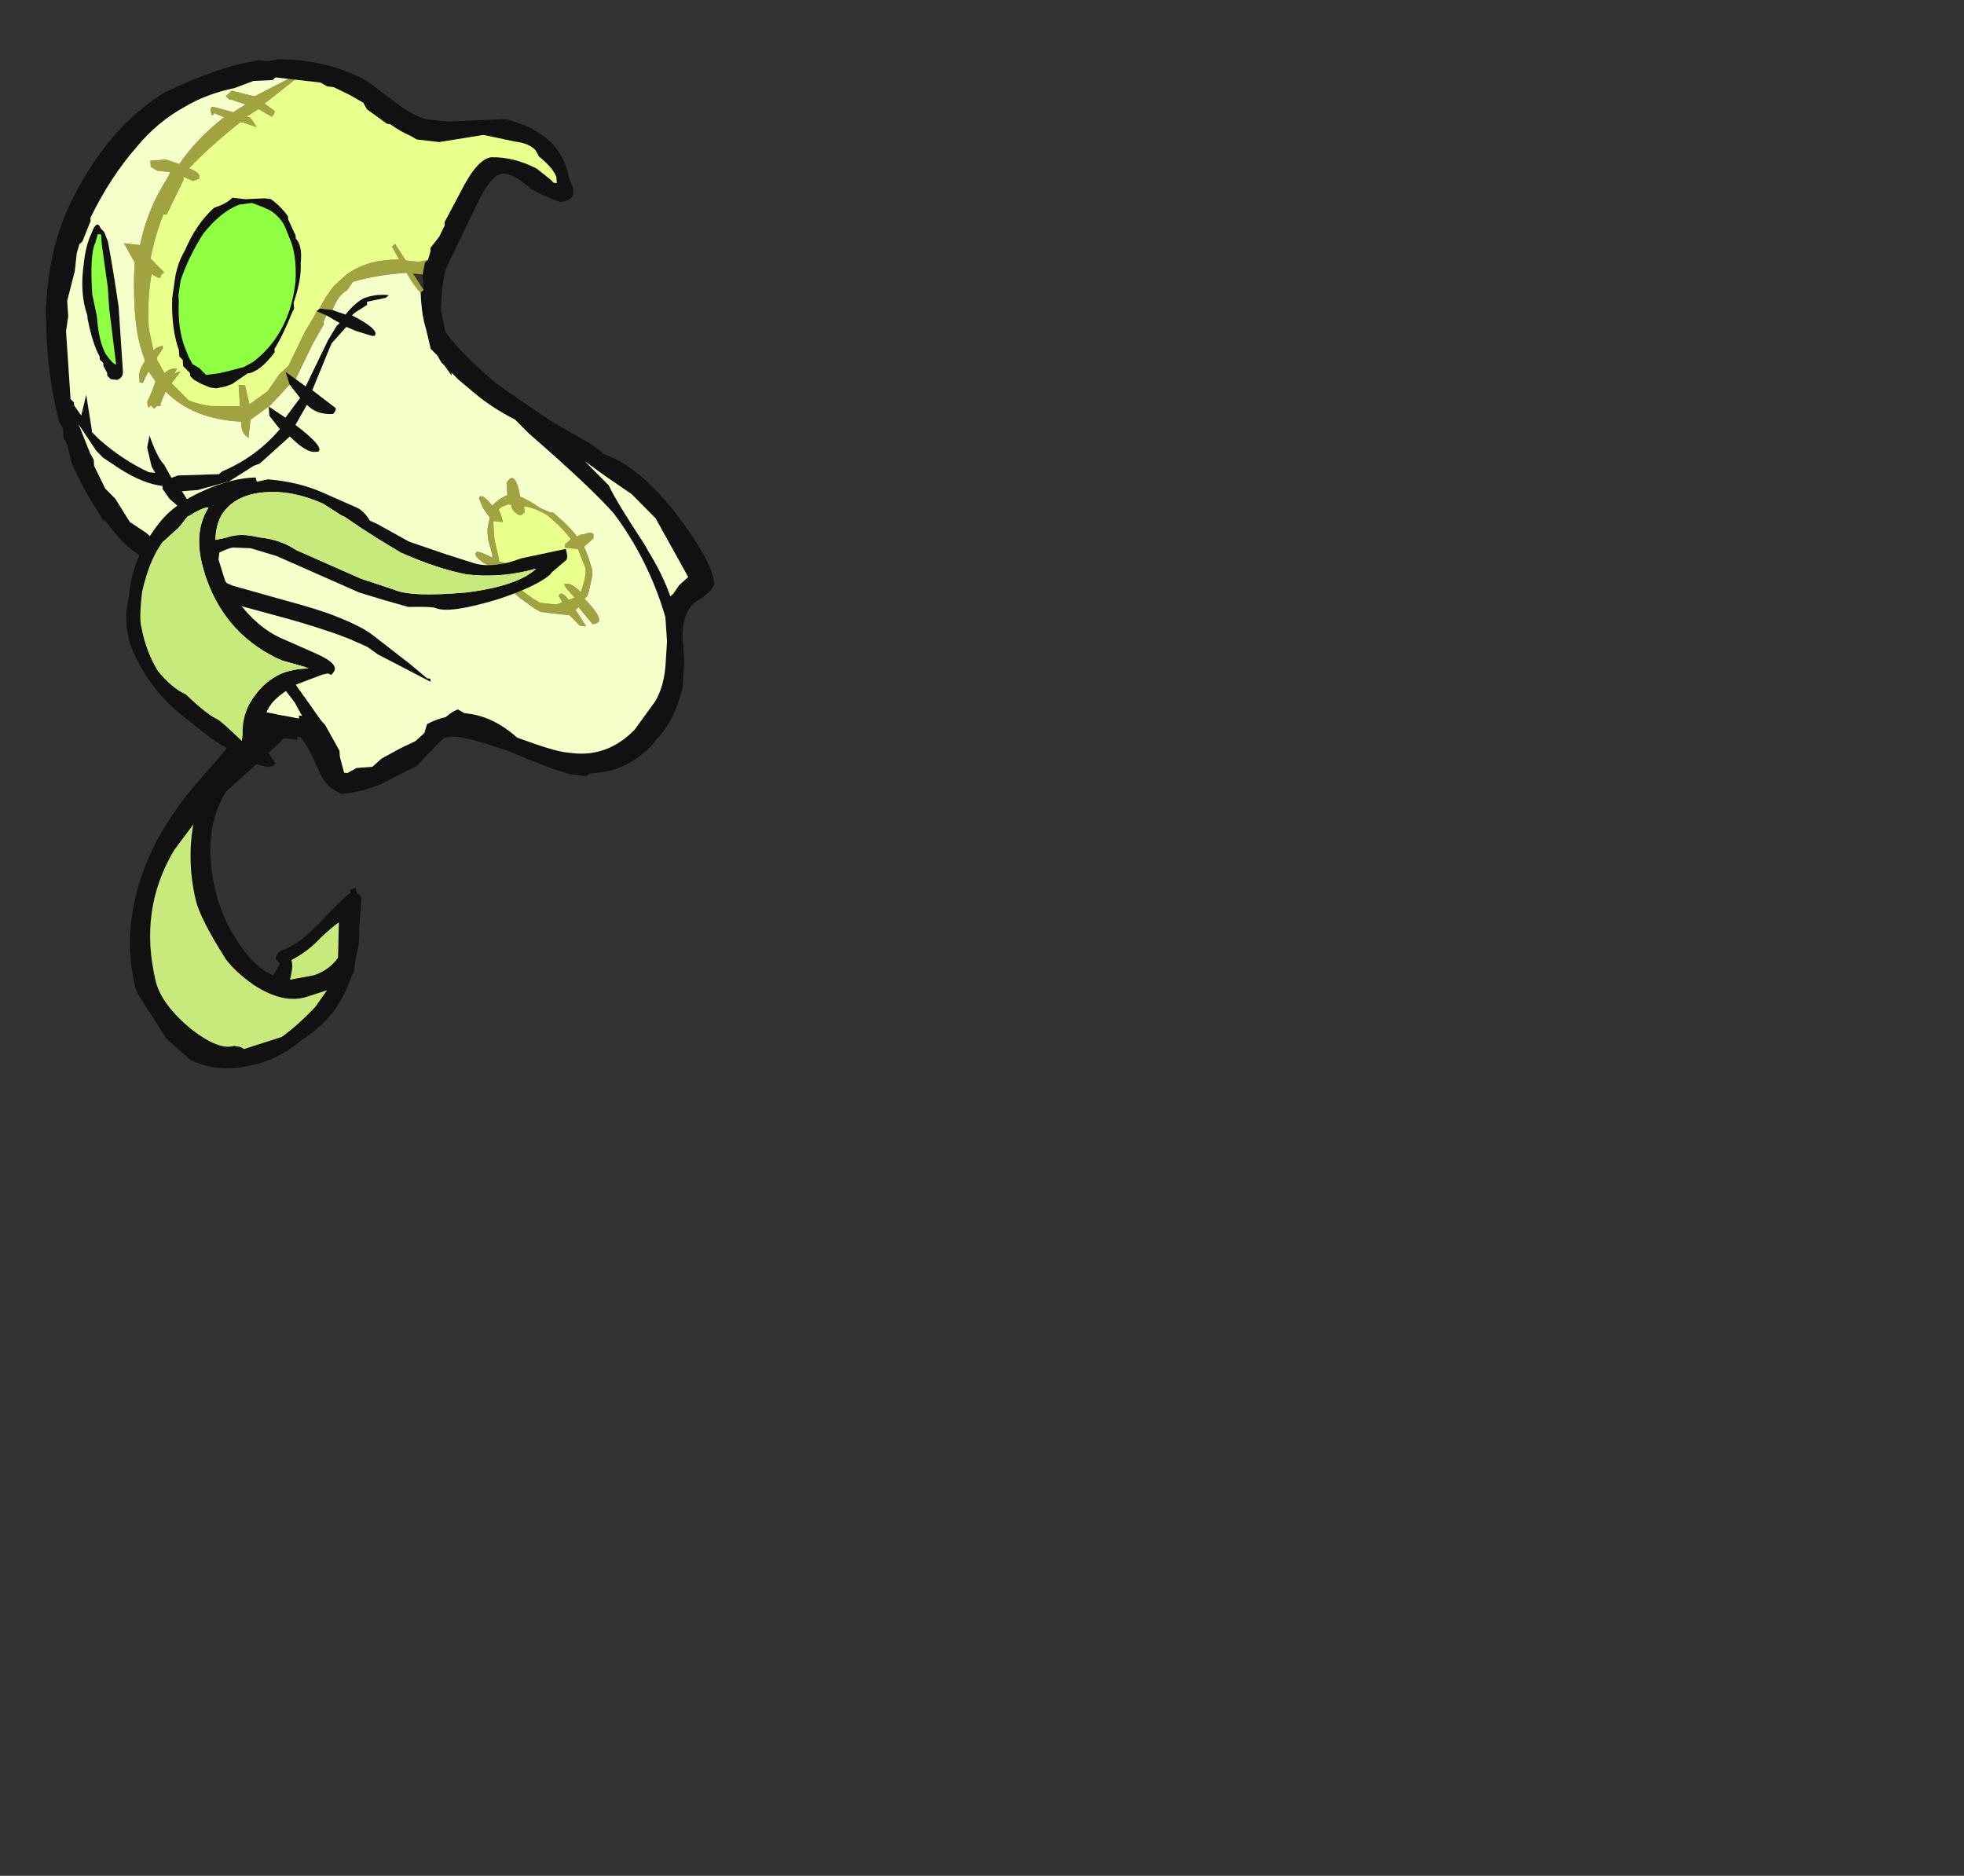 <?xml version="1.0" encoding="UTF-8" standalone="no"?>
<svg xmlns:ffdec="https://www.free-decompiler.com/flash" xmlns:xlink="http://www.w3.org/1999/xlink" ffdec:objectType="frame" height="214.75px" width="224.85px" xmlns="http://www.w3.org/2000/svg">
  <rect width="100%" height="100%" fill="#333333" stroke="none"/>
  <g transform="matrix(1.0, 0.0, 0.0, 1.0, 107.85, 79.0)">
    <use ffdec:characterId="543" ffdec:characterName="a_GhostArm18" height="58.1" transform="matrix(-0.951, 0.305, 0.234, 0.975, -65.722, -22.256)" width="39.2" xlink:href="#sprite0"/>
    <use ffdec:characterId="545" ffdec:characterName="a_GhostBody9" height="83.65" transform="matrix(1.051, 0.121, 0.067, 1.007, -104.793, -75.867)" width="71.4" xlink:href="#sprite1"/>
    <use ffdec:characterId="539" ffdec:characterName="a_GhostArm17" height="33.95" transform="matrix(-1.125, -0.497, -0.699, 0.883, -42.293, -15.807)" width="32.9" xlink:href="#sprite2"/>
  </g>
  <defs>
    <g id="sprite0" transform="matrix(1.0, 0.0, 0.0, 1.0, 1.75, 3.15)">
      <use ffdec:characterId="542" height="8.3" transform="matrix(7.0, 0.0, 0.0, 7.0, -1.75, -3.15)" width="5.6" xlink:href="#shape0"/>
    </g>
    <g id="shape0" transform="matrix(1.0, 0.0, 0.0, 1.0, 0.25, 0.45)">
      <path d="M0.15 -0.25 L0.2 -0.15 Q0.2 0.0 0.25 0.05 0.45 0.4 0.45 0.45 0.45 0.6 1.0 1.25 L1.55 1.85 2.3 2.3 3.0 2.8 3.55 3.15 Q4.5 3.75 4.95 4.55 5.35 5.25 5.35 6.05 5.35 6.15 5.2 6.55 L5.05 7.0 4.75 7.45 Q4.3 7.85 3.6 7.85 3.25 7.85 2.9 7.7 2.35 7.55 2.05 7.2 L2.0 7.15 1.85 6.95 1.8 6.9 1.7 6.65 Q1.6 6.5 1.55 6.25 L1.4 5.8 Q1.4 5.7 1.45 5.7 L1.45 5.6 1.55 5.6 1.55 5.65 Q1.7 5.7 2.05 5.9 2.55 6.2 2.85 6.2 2.95 6.2 3.0 6.3 L2.95 6.4 Q3.0 6.45 3.05 6.5 L3.1 6.55 Q3.35 6.35 3.5 5.95 3.7 5.45 3.7 4.95 3.7 3.95 3.15 3.45 L2.4 3.1 Q1.8 2.8 1.4 2.6 0.7 2.3 0.35 2.0 -0.25 1.45 -0.25 0.3 L-0.2 -0.05 Q-0.15 -0.25 -0.05 -0.45 0.1 -0.4 0.15 -0.25 M2.45 6.75 L2.85 6.7 2.8 6.6 Q2.75 6.5 2.75 6.4 2.45 6.35 2.2 6.2 2.0 6.1 1.85 6.05 L2.0 6.6 Q2.2 6.75 2.45 6.75 M2.65 7.05 L2.3 7.05 2.55 7.25 Q2.9 7.45 3.2 7.55 L3.85 7.55 3.9 7.5 4.0 7.45 Q4.25 7.45 4.6 7.0 5.0 6.45 5.0 6.05 5.0 4.85 4.2 4.1 L3.8 3.8 Q4.05 4.35 4.05 5.0 4.05 5.3 3.8 6.05 3.7 6.3 3.45 6.6 3.05 7.05 2.65 7.05 M2.3 2.75 L2.7 2.9 Q2.4 2.65 2.0 2.45 1.5 2.15 0.7 1.25 0.2 0.65 0.0 0.25 0.0 0.9 0.3 1.4 0.5 1.8 1.15 2.2 L2.3 2.7 2.3 2.75" fill="#111111" fill-rule="evenodd" stroke="none"/>
      <path d="M2.3 2.75 L2.3 2.7 1.15 2.2 Q0.5 1.8 0.3 1.4 0.0 0.9 0.0 0.25 0.2 0.65 0.7 1.25 1.5 2.15 2.0 2.45 2.4 2.65 2.7 2.9 L2.3 2.75 M2.65 7.05 Q3.05 7.05 3.45 6.6 3.7 6.3 3.8 6.05 4.05 5.3 4.05 5.0 4.05 4.35 3.8 3.8 L4.2 4.1 Q5.0 4.85 5.0 6.05 5.0 6.45 4.6 7.0 4.25 7.45 4.0 7.45 L3.9 7.5 3.85 7.55 3.2 7.55 Q2.9 7.45 2.55 7.25 L2.3 7.05 2.65 7.05 M2.45 6.75 Q2.2 6.75 2.0 6.6 L1.85 6.05 Q2.0 6.1 2.2 6.2 2.45 6.35 2.75 6.4 2.75 6.5 2.8 6.6 L2.85 6.7 2.45 6.75" fill="#c8e97c" fill-rule="evenodd" stroke="none"/>
    </g>
    <g id="sprite1" transform="matrix(1.0, 0.0, 0.0, 1.0, 7.7, 5.25)">
      <use ffdec:characterId="544" height="11.95" transform="matrix(7.0, 0.0, 0.0, 7.0, -7.7, -5.25)" width="10.2" xlink:href="#shape1"/>
    </g>
    <g id="shape1" transform="matrix(1.0, 0.0, 0.0, 1.0, 1.1, 0.75)">
      <path d="M2.95 -0.4 L2.75 -0.4 2.7 -0.35 2.4 -0.3 2.1 -0.15 Q1.65 0.0 1.3 0.25 0.85 0.55 0.5 1.0 0.05 1.55 -0.3 2.25 L-0.3 2.3 -0.45 2.65 -0.5 2.7 -0.55 2.85 -0.6 3.15 -0.75 3.65 -0.75 3.9 -0.8 4.15 -0.8 5.25 -0.75 5.3 -0.75 5.35 -0.65 5.5 -0.55 5.15 -0.5 5.7 -0.5 5.75 -0.4 5.85 Q-0.05 6.15 0.35 6.3 L0.45 6.3 0.4 6.2 0.35 5.9 0.4 5.7 Q0.5 6.05 0.6 6.15 L0.7 6.35 0.8 6.3 1.45 6.2 1.5 6.15 Q2.05 5.85 2.45 5.35 L2.3 5.15 2.3 5.0 2.55 5.15 2.8 4.8 2.65 4.6 2.6 4.4 2.75 4.5 2.9 4.6 3.3 3.8 3.45 3.55 3.5 3.5 3.3 3.4 3.15 3.35 3.2 3.3 3.4 3.3 3.6 3.35 Q3.75 3.15 3.9 3.05 4.1 2.95 4.3 2.95 L4.25 3.0 3.95 3.1 3.95 3.15 3.75 3.3 3.7 3.35 Q4.05 3.5 4.05 3.6 4.05 3.65 4.0 3.65 L3.75 3.6 3.6 3.55 3.35 3.85 3.0 4.65 3.35 4.9 Q3.35 4.95 3.3 5.0 3.05 5.05 2.9 4.9 L2.7 5.25 Q3.05 5.5 3.05 5.6 3.05 5.65 3.0 5.65 2.85 5.7 2.6 5.45 L2.1 5.95 2.0 6.0 1.6 6.3 1.1 6.5 0.85 6.55 1.0 6.8 1.0 6.9 0.95 6.95 0.65 6.7 0.55 6.55 0.55 6.5 Q0.25 6.5 -0.1 6.3 L-0.35 6.15 -0.45 6.05 -0.7 5.65 -0.55 6.1 -0.5 6.2 -0.5 6.3 -0.35 6.65 -0.2 6.8 0.0 7.15 0.25 7.3 0.65 7.65 0.7 7.65 0.95 7.8 1.55 8.0 2.4 8.15 Q3.35 8.3 3.7 8.55 L4.25 8.95 4.5 9.15 4.55 9.15 4.55 9.2 3.75 8.85 3.6 8.75 Q3.1 8.55 2.15 8.4 L1.55 8.3 1.7 8.4 1.85 8.6 Q2.05 8.85 2.2 9.1 L2.35 9.35 2.4 9.45 2.8 10.05 2.85 10.1 3.05 10.5 3.05 10.6 3.1 10.85 3.15 10.85 3.3 10.75 3.55 10.7 3.7 10.55 4.0 10.35 4.25 10.2 4.4 10.05 4.45 9.9 Q4.6 9.8 4.75 9.75 4.85 9.65 4.95 9.6 L5.05 9.65 5.1 9.65 Q5.5 9.65 5.85 9.95 6.4 10.1 6.6 10.1 L6.7 10.1 Q7.25 10.1 7.7 9.6 L8.05 9.1 Q8.2 8.85 8.25 8.5 L8.3 8.1 8.3 7.7 Q8.1 6.8 7.6 6.1 7.25 5.7 6.35 4.95 L6.15 4.75 Q5.8 4.6 5.55 4.4 L5.3 4.2 5.2 4.1 5.2 4.15 5.1 4.0 5.05 3.95 5.0 3.85 4.9 3.75 4.85 3.45 Q4.8 3.25 4.8 3.0 L4.8 2.85 4.85 2.8 4.85 2.55 4.9 2.35 4.95 2.3 5.0 2.15 5.0 2.1 5.15 1.9 5.25 1.7 5.25 1.65 5.6 1.0 Q5.85 0.55 6.05 0.5 6.4 0.45 6.75 0.6 L6.95 0.75 7.0 0.8 7.05 0.8 7.05 0.7 Q7.0 0.55 6.8 0.4 L6.75 0.3 Q6.65 0.2 6.45 0.2 L5.95 0.15 5.25 0.35 4.9 0.35 4.8 0.3 Q4.65 0.25 4.5 0.15 L4.45 0.15 4.15 -0.05 4.1 -0.15 3.9 -0.25 3.65 -0.35 3.55 -0.35 3.45 -0.4 3.1 -0.4 2.95 -0.4 M2.55 -0.65 L2.65 -0.65 2.8 -0.7 Q3.6 -0.8 4.2 -0.5 L4.7 -0.15 Q4.95 0.0 5.1 0.0 L5.4 0.0 6.3 -0.15 Q6.7 -0.1 6.95 0.1 7.2 0.3 7.25 0.7 L7.3 0.85 7.3 0.9 Q7.3 1.05 7.1 1.1 7.0 1.1 6.65 0.95 6.35 0.7 6.2 0.75 6.0 0.8 5.7 1.45 L5.25 2.35 Q5.15 2.55 5.1 3.1 L5.15 3.45 Q5.4 3.8 5.9 4.2 L6.7 4.7 7.3 5.0 7.45 5.1 7.5 5.15 Q8.0 5.25 8.55 5.95 9.1 6.7 9.1 7.05 9.1 7.15 8.85 7.35 8.6 7.5 8.55 7.95 L8.55 8.4 8.5 8.8 Q8.35 9.35 8.05 9.7 7.6 10.3 6.95 10.4 L6.9 10.45 6.65 10.45 6.4 10.4 6.05 10.3 5.75 10.2 Q5.15 10.05 4.9 10.05 4.8 10.05 4.7 10.1 L4.6 10.2 4.25 10.6 3.85 10.85 Q3.5 11.1 3.05 11.2 2.8 11.15 2.7 10.85 2.55 10.45 2.45 10.35 L2.4 10.35 2.4 10.4 2.0 10.4 1.55 10.35 1.45 10.3 Q1.45 10.25 1.45 10.2 L1.45 10.05 1.4 9.8 1.4 9.65 1.35 9.5 1.3 9.3 1.3 9.2 1.15 8.85 Q0.8 8.2 0.3 7.8 L0.0 7.6 Q-0.2 7.45 -0.4 7.15 L-0.4 7.2 -0.6 6.85 -0.7 6.65 -0.85 6.3 -0.9 6.0 -0.95 5.9 -0.95 5.75 -1.0 5.65 Q-1.15 4.9 -1.1 4.0 L-1.1 3.9 Q-1.0 2.85 -0.6 2.05 0.05 0.75 1.0 0.05 1.85 -0.45 2.35 -0.6 L2.5 -0.65 2.55 -0.65 M8.1 6.65 Q8.3 7.0 8.4 7.35 L8.45 7.3 8.55 7.15 8.7 7.0 8.25 6.1 7.9 5.75 7.5 5.5 7.2 5.3 7.55 5.65 Q7.65 5.9 8.05 6.55 L8.1 6.65 M2.9 2.15 L2.9 2.2 Q3.0 2.3 2.95 2.6 2.95 2.85 2.8 3.25 L2.8 3.35 2.75 3.45 Q2.6 3.8 2.45 4.05 L2.45 4.1 Q2.2 4.45 2.0 4.5 L1.75 4.7 1.65 4.75 1.5 4.8 1.4 4.8 1.25 4.75 1.15 4.7 1.1 4.65 1.1 4.6 1.0 4.5 1.0 4.4 0.95 4.35 0.95 4.25 Q0.85 3.9 0.9 3.4 L0.95 3.15 Q1.0 2.85 1.15 2.6 1.35 2.15 1.65 1.85 L1.75 1.8 Q1.85 1.75 1.95 1.65 L2.15 1.65 2.45 1.6 2.55 1.6 Q2.7 1.7 2.8 1.85 L2.8 1.9 2.9 2.15 M2.25 1.7 L2.05 1.75 Q1.75 1.9 1.45 2.3 1.2 2.7 1.05 3.1 L1.0 3.35 1.0 3.45 Q0.95 3.9 1.05 4.2 L1.1 4.35 1.15 4.45 1.25 4.5 1.35 4.6 1.55 4.55 Q1.7 4.5 1.95 4.4 L2.1 4.3 Q2.5 3.95 2.7 3.45 2.8 3.2 2.85 2.9 2.9 2.45 2.8 2.2 L2.75 2.05 Q2.7 1.9 2.55 1.8 2.45 1.75 2.25 1.7 M0.05 3.65 L0.05 4.7 Q0.05 4.8 -0.05 4.85 -0.1 4.85 -0.15 4.85 L-0.2 4.8 -0.2 4.75 -0.25 4.65 -0.25 4.6 -0.3 4.55 -0.3 4.5 Q-0.4 4.3 -0.45 3.9 L-0.45 3.85 Q-0.55 3.5 -0.45 3.0 -0.4 2.7 -0.3 2.5 -0.2 2.25 -0.15 2.4 L-0.1 2.45 -0.05 2.6 Q0.0 3.0 0.05 3.65 M1.45 8.65 L1.35 8.55 1.15 8.4 Q1.45 8.8 1.55 9.25 L1.7 9.85 1.75 10.0 1.85 10.0 2.45 10.05 2.45 10.0 2.5 10.0 2.4 9.8 2.15 9.45 1.75 8.9 1.6 8.75 1.6 8.8 1.45 8.65 M-0.25 2.65 Q-0.35 2.85 -0.35 3.5 L-0.3 3.85 Q-0.3 4.25 -0.2 4.45 -0.1 4.6 -0.05 4.6 L-0.1 3.7 -0.1 3.35 -0.15 2.65 -0.15 2.5 -0.2 2.5 -0.25 2.65" fill="#111111" fill-rule="evenodd" stroke="none"/>
      <path d="M2.25 1.7 Q2.45 1.75 2.55 1.8 2.7 1.9 2.75 2.05 L2.8 2.2 Q2.9 2.45 2.85 2.9 2.8 3.2 2.7 3.45 2.5 3.95 2.1 4.3 L1.95 4.4 Q1.7 4.5 1.55 4.55 L1.35 4.6 1.25 4.5 1.15 4.45 1.1 4.35 1.05 4.2 Q0.95 3.9 1.0 3.45 L1.0 3.35 1.05 3.1 Q1.2 2.7 1.45 2.3 1.75 1.9 2.05 1.75 L2.25 1.7 M-0.25 2.65 L-0.2 2.5 -0.15 2.5 -0.15 2.65 -0.1 3.35 -0.1 3.7 -0.05 4.6 Q-0.1 4.6 -0.2 4.45 -0.3 4.25 -0.3 3.85 L-0.35 3.5 Q-0.35 2.85 -0.25 2.65" fill="#8fff44" fill-rule="evenodd" stroke="none"/>
      <path d="M2.95 -0.4 L3.1 -0.4 3.05 -0.4 2.55 0.05 2.7 0.15 Q2.7 0.2 2.65 0.25 L2.45 0.15 2.25 0.3 2.3 0.3 Q2.35 0.35 2.4 0.45 L2.2 0.4 2.15 0.4 Q1.6 0.9 1.3 1.25 1.45 1.3 1.45 1.35 L1.45 1.4 1.35 1.45 1.2 1.4 1.2 1.45 0.9 2.05 0.85 2.05 Q0.7 2.4 0.6 2.8 L0.8 3.0 0.75 3.05 Q0.75 3.1 0.7 3.1 L0.6 3.05 Q0.5 3.5 0.5 3.95 L0.55 4.3 0.6 4.25 0.7 4.2 0.7 4.25 0.6 4.4 0.6 4.45 0.7 4.65 Q0.8 4.55 0.9 4.55 L0.85 4.65 Q0.9 4.6 0.95 4.6 L0.8 4.8 1.05 5.05 Q1.2 5.1 1.4 5.1 L1.85 5.05 1.85 4.7 1.95 4.7 2.0 5.0 2.3 4.75 2.5 4.45 2.65 4.3 2.95 3.7 3.1 3.45 3.15 3.35 3.3 3.4 3.25 3.5 3.25 3.55 3.05 3.9 2.75 4.5 2.6 4.4 2.65 4.6 2.35 4.95 2.3 5.0 2.0 5.25 1.95 5.55 Q1.85 5.5 1.85 5.35 L1.85 5.3 Q1.1 5.35 0.7 4.95 0.6 5.15 0.6 5.2 L0.55 5.2 0.5 5.25 0.45 5.2 Q0.4 5.3 0.4 5.15 0.5 4.95 0.55 4.8 L0.45 4.65 0.35 4.85 0.3 4.85 0.3 4.75 Q0.3 4.65 0.4 4.5 L0.4 4.45 Q0.3 4.15 0.3 3.7 0.3 3.25 0.35 2.9 0.3 2.8 0.2 2.6 L0.45 2.6 Q0.6 2.0 0.95 1.45 L1.0 1.35 0.8 1.35 0.7 1.3 0.7 1.2 0.95 1.15 1.15 1.2 Q1.45 0.75 1.9 0.35 L1.75 0.3 Q1.7 0.4 1.7 0.25 1.7 0.2 1.75 0.2 L2.05 0.25 2.25 0.1 2.05 0.05 2.0 0.05 1.95 0.0 2.05 -0.1 2.4 -0.05 2.95 -0.4 M4.95 2.3 L4.9 2.35 4.85 2.55 4.7 2.55 4.85 2.8 4.8 2.85 Q4.7 2.75 4.6 2.55 4.1 2.65 3.75 2.8 L3.65 2.95 Q3.5 3.05 3.4 3.3 L3.2 3.3 Q3.3 3.1 3.45 2.9 L3.65 2.7 Q4.0 2.4 4.5 2.35 L4.4 2.15 4.45 2.1 4.6 2.35 4.8 2.35 4.95 2.3 M5.95 6.15 L5.85 6.2 5.8 6.25 Q5.85 6.4 5.85 6.45 L5.7 6.45 Q5.7 6.55 5.7 6.7 L5.7 6.75 5.75 7.05 5.75 7.1 Q6.05 7.15 6.0 7.25 6.0 7.3 5.85 7.3 5.95 7.45 6.1 7.55 L6.25 7.65 6.35 7.7 6.6 7.7 6.7 7.65 6.65 7.55 Q6.7 7.45 6.8 7.6 L6.9 7.55 Q6.75 7.4 6.75 7.35 6.85 7.3 7.0 7.45 7.1 7.2 7.1 7.05 L7.0 6.75 6.8 6.75 6.8 6.7 6.9 6.6 Q6.75 6.4 6.55 6.25 6.35 6.15 6.2 6.15 L6.2 6.25 6.15 6.3 6.1 6.3 Q6.0 6.25 6.0 6.15 L5.95 6.15 M6.45 6.15 L6.6 6.2 6.65 6.2 Q6.9 6.4 7.0 6.55 7.05 6.5 7.1 6.5 7.3 6.4 7.25 6.55 L7.1 6.7 7.15 6.85 7.2 7.05 7.2 7.15 Q7.15 7.35 7.1 7.5 L7.05 7.55 Q7.3 7.8 7.25 7.9 7.2 7.95 7.15 7.95 L6.95 7.7 6.9 7.75 7.05 8.0 6.95 8.0 6.8 7.85 6.35 7.85 6.25 7.8 6.1 7.7 Q5.85 7.55 5.75 7.25 5.6 7.2 5.5 7.15 5.35 7.05 5.4 7.0 5.4 6.95 5.65 7.05 L5.65 7.0 5.6 6.75 5.6 6.6 5.65 6.4 5.55 6.25 5.5 6.1 Q5.55 6.0 5.7 6.2 L5.75 6.15 Q5.85 6.05 5.95 6.0 L5.95 5.8 Q6.1 5.55 6.15 6.0 6.3 6.05 6.45 6.15" fill="#a0a33f" fill-rule="evenodd" stroke="none"/>
      <path d="M3.1 -0.4 L3.45 -0.4 3.55 -0.35 3.65 -0.35 3.9 -0.25 4.1 -0.15 4.15 -0.05 4.45 0.15 4.5 0.15 Q4.65 0.25 4.8 0.3 L4.9 0.35 5.25 0.35 5.95 0.15 6.45 0.2 Q6.65 0.2 6.75 0.3 L6.8 0.4 Q7.0 0.55 7.05 0.7 L7.05 0.8 7.0 0.8 6.95 0.75 6.75 0.6 Q6.4 0.45 6.05 0.5 5.85 0.55 5.6 1.0 L5.25 1.65 5.25 1.7 5.15 1.9 5.0 2.1 5.0 2.15 4.95 2.3 4.8 2.35 4.6 2.35 4.45 2.1 4.4 2.15 4.5 2.35 Q4.0 2.4 3.65 2.7 L3.45 2.9 Q3.3 3.1 3.2 3.3 L3.15 3.35 3.1 3.45 2.95 3.7 2.65 4.3 2.5 4.45 2.3 4.75 2.0 5.0 1.95 4.7 1.85 4.7 1.85 5.05 1.4 5.1 Q1.2 5.1 1.05 5.05 L0.8 4.8 0.95 4.6 Q0.9 4.6 0.85 4.65 L0.9 4.55 Q0.8 4.55 0.7 4.65 L0.6 4.45 0.6 4.4 0.7 4.25 0.7 4.2 0.6 4.25 0.55 4.3 0.5 3.95 Q0.5 3.5 0.6 3.05 L0.7 3.1 Q0.75 3.1 0.75 3.05 L0.8 3.0 0.6 2.8 Q0.7 2.4 0.85 2.05 L0.9 2.05 1.2 1.45 1.2 1.4 1.35 1.45 1.45 1.4 1.45 1.35 Q1.45 1.3 1.3 1.25 1.6 0.9 2.15 0.4 L2.2 0.4 2.4 0.45 Q2.35 0.35 2.3 0.3 L2.25 0.3 2.45 0.15 2.65 0.25 Q2.7 0.2 2.7 0.15 L2.55 0.05 3.05 -0.4 3.1 -0.4 M5.95 6.15 L6.0 6.15 Q6.0 6.25 6.1 6.3 L6.15 6.3 6.2 6.25 6.2 6.15 Q6.35 6.15 6.55 6.25 6.75 6.4 6.9 6.6 L6.8 6.7 6.8 6.75 7.0 6.75 7.1 7.05 Q7.1 7.2 7.0 7.45 6.85 7.3 6.75 7.35 6.75 7.4 6.9 7.55 L6.8 7.6 Q6.7 7.45 6.65 7.55 L6.7 7.65 6.6 7.7 6.35 7.7 6.25 7.65 6.1 7.55 Q5.95 7.45 5.85 7.3 6.0 7.3 6.0 7.25 6.05 7.15 5.75 7.1 L5.75 7.05 5.7 6.75 5.7 6.7 Q5.7 6.55 5.7 6.45 L5.85 6.45 Q5.85 6.4 5.8 6.25 L5.85 6.2 5.95 6.15 M2.9 2.15 L2.8 1.9 2.8 1.85 Q2.7 1.7 2.55 1.6 L2.45 1.6 2.15 1.65 1.95 1.65 Q1.85 1.75 1.75 1.8 L1.65 1.85 Q1.35 2.15 1.15 2.6 1.0 2.85 0.95 3.15 L0.9 3.4 Q0.85 3.9 0.95 4.25 L0.95 4.35 1.0 4.4 1.0 4.5 1.1 4.6 1.1 4.65 1.15 4.7 1.25 4.75 1.4 4.8 1.5 4.8 1.65 4.75 1.75 4.7 2.0 4.5 Q2.2 4.45 2.45 4.1 L2.45 4.05 Q2.6 3.8 2.75 3.45 L2.8 3.35 2.8 3.25 Q2.95 2.85 2.95 2.6 3.0 2.3 2.9 2.2 L2.9 2.15" fill="#e8ff8c" fill-rule="evenodd" stroke="none"/>
      <path d="M2.3 5.0 L2.3 5.15 2.45 5.35 Q2.05 5.85 1.5 6.15 L1.45 6.2 0.8 6.3 0.7 6.35 0.6 6.15 Q0.5 6.05 0.4 5.7 L0.35 5.9 0.4 6.2 0.45 6.3 0.35 6.3 Q-0.05 6.15 -0.4 5.85 L-0.5 5.75 -0.5 5.7 -0.55 5.15 -0.65 5.5 -0.75 5.35 -0.75 5.3 -0.8 5.25 -0.8 4.15 -0.75 3.9 -0.75 3.65 -0.6 3.15 -0.55 2.85 -0.5 2.7 -0.45 2.65 -0.3 2.3 -0.3 2.25 Q0.05 1.55 0.5 1.0 0.85 0.55 1.3 0.25 1.65 0.0 2.1 -0.15 L2.4 -0.3 2.7 -0.35 2.75 -0.4 2.95 -0.4 2.4 -0.05 2.05 -0.1 1.95 0.0 2.0 0.05 2.05 0.05 2.25 0.1 2.05 0.25 1.75 0.2 Q1.7 0.2 1.7 0.25 1.7 0.4 1.75 0.3 L1.9 0.35 Q1.45 0.75 1.15 1.2 L0.95 1.15 0.7 1.2 0.7 1.3 0.8 1.35 1.0 1.35 0.95 1.45 Q0.6 2.0 0.45 2.6 L0.2 2.6 Q0.3 2.8 0.35 2.9 0.3 3.25 0.3 3.7 0.3 4.15 0.4 4.45 L0.4 4.5 Q0.3 4.65 0.3 4.75 L0.3 4.85 0.35 4.85 0.45 4.65 0.55 4.8 Q0.5 4.95 0.4 5.15 0.4 5.3 0.45 5.2 L0.5 5.25 0.55 5.2 0.6 5.2 Q0.6 5.15 0.7 4.95 1.1 5.35 1.85 5.3 L1.85 5.35 Q1.85 5.5 1.95 5.55 L2.0 5.25 2.3 5.0 2.35 4.95 2.65 4.6 2.8 4.8 2.55 5.15 2.3 5.0 M4.8 2.85 L4.8 3.0 Q4.8 3.25 4.85 3.45 L4.9 3.75 5.0 3.85 5.05 3.95 5.1 4.0 5.2 4.15 5.2 4.1 5.3 4.2 5.55 4.4 Q5.8 4.6 6.15 4.75 L6.35 4.95 Q7.25 5.7 7.6 6.1 8.1 6.8 8.3 7.7 L8.3 8.1 8.25 8.5 Q8.2 8.85 8.05 9.1 L7.7 9.6 Q7.25 10.1 6.7 10.1 L6.6 10.1 Q6.4 10.1 5.85 9.95 5.5 9.65 5.1 9.65 L5.05 9.65 4.95 9.6 Q4.85 9.65 4.75 9.75 4.6 9.8 4.45 9.9 L4.4 10.05 4.25 10.2 4.0 10.35 3.7 10.55 3.55 10.7 3.3 10.75 3.15 10.85 3.1 10.85 3.05 10.6 3.05 10.5 2.85 10.1 2.8 10.05 2.4 9.45 2.35 9.35 2.2 9.1 Q2.05 8.85 1.85 8.6 L1.7 8.4 1.55 8.3 2.15 8.4 Q3.1 8.55 3.6 8.75 L3.75 8.85 4.55 9.2 4.55 9.15 4.5 9.15 4.25 8.95 3.7 8.55 Q3.35 8.3 2.4 8.15 L1.55 8.0 0.95 7.8 0.7 7.65 0.65 7.65 0.25 7.3 0.0 7.15 -0.2 6.8 -0.35 6.65 -0.5 6.3 -0.5 6.2 -0.55 6.1 -0.7 5.65 -0.45 6.05 -0.35 6.15 -0.1 6.3 Q0.25 6.5 0.55 6.5 L0.55 6.55 0.65 6.7 0.95 6.95 1.0 6.9 1.0 6.8 0.85 6.55 1.1 6.5 1.6 6.3 2.0 6.0 2.1 5.95 2.6 5.45 Q2.85 5.7 3.0 5.65 3.05 5.65 3.05 5.6 3.05 5.5 2.7 5.25 L2.9 4.9 Q3.05 5.05 3.3 5.0 3.35 4.95 3.35 4.9 L3.0 4.65 3.35 3.85 3.6 3.55 3.75 3.6 4.0 3.65 Q4.05 3.65 4.05 3.6 4.05 3.5 3.7 3.35 L3.75 3.3 3.95 3.15 3.95 3.1 4.25 3.0 4.3 2.95 Q4.1 2.95 3.9 3.05 3.75 3.15 3.6 3.35 L3.4 3.3 Q3.5 3.05 3.65 2.95 L3.75 2.8 Q4.1 2.65 4.6 2.55 4.7 2.75 4.8 2.85 M3.3 3.4 L3.5 3.5 3.45 3.55 3.3 3.8 2.9 4.6 2.75 4.5 3.05 3.9 3.25 3.55 3.25 3.5 3.3 3.4 M6.45 6.15 Q6.3 6.05 6.15 6.0 6.1 5.55 5.95 5.8 L5.95 6.0 Q5.85 6.05 5.75 6.15 L5.7 6.2 Q5.55 6.0 5.5 6.1 L5.55 6.25 5.65 6.4 5.6 6.6 5.6 6.75 5.65 7.0 5.65 7.05 Q5.4 6.95 5.4 7.0 5.35 7.05 5.5 7.15 5.6 7.2 5.75 7.25 5.85 7.55 6.1 7.7 L6.25 7.8 6.35 7.85 6.8 7.85 6.95 8.0 7.05 8.0 6.9 7.75 6.95 7.7 7.15 7.95 Q7.2 7.95 7.25 7.9 7.3 7.8 7.05 7.55 L7.1 7.5 Q7.15 7.35 7.2 7.15 L7.2 7.05 7.15 6.85 7.1 6.7 7.25 6.55 Q7.3 6.4 7.1 6.5 7.05 6.5 7.0 6.55 6.9 6.4 6.65 6.2 L6.6 6.2 6.45 6.15 M8.1 6.65 L8.05 6.55 Q7.65 5.9 7.55 5.65 L7.2 5.3 7.5 5.5 7.9 5.75 8.25 6.1 8.7 7.0 8.55 7.15 8.45 7.3 8.4 7.35 Q8.3 7.0 8.1 6.65 M0.05 3.65 Q0.0 3.0 -0.05 2.6 L-0.1 2.45 -0.15 2.4 Q-0.2 2.25 -0.3 2.5 -0.4 2.7 -0.45 3.0 -0.55 3.5 -0.45 3.85 L-0.45 3.9 Q-0.4 4.3 -0.3 4.5 L-0.3 4.55 -0.25 4.6 -0.25 4.65 -0.2 4.75 -0.2 4.8 -0.15 4.85 Q-0.1 4.85 -0.05 4.85 0.05 4.8 0.05 4.7 L0.05 3.65 M1.45 8.65 L1.6 8.8 1.6 8.75 1.75 8.9 2.15 9.45 2.4 9.8 2.5 10.0 2.45 10.0 2.45 10.05 1.85 10.0 1.75 10.0 1.7 9.85 1.55 9.25 Q1.45 8.8 1.15 8.4 L1.35 8.55 1.45 8.65" fill="#f4ffca" fill-rule="evenodd" stroke="none"/>
    </g>
    <g id="sprite2" transform="matrix(1.0, 0.0, 0.0, 1.0, -0.7, 0.35)">
      <use ffdec:characterId="538" height="4.85" transform="matrix(7.0, 0.0, 0.0, 7.0, 0.7, -0.35)" width="4.7" xlink:href="#shape2"/>
    </g>
    <g id="shape2" transform="matrix(1.0, 0.0, 0.0, 1.0, -0.1, 0.05)">
      <path d="M4.4 1.55 Q4.35 2.05 3.8 2.55 3.1 3.2 2.3 3.2 L2.0 3.15 1.95 3.15 Q2.3 3.35 2.3 3.8 2.3 4.15 2.1 4.45 L2.05 4.55 Q2.45 4.4 2.5 4.4 2.65 4.4 3.05 4.25 3.25 4.25 3.55 4.1 3.85 3.9 4.1 3.6 4.2 3.5 4.4 3.1 4.6 2.6 4.6 2.3 L4.55 2.0 4.55 1.8 Q4.45 1.55 4.4 1.55 M4.1 0.9 L4.15 0.85 Q4.4 1.0 4.6 1.35 4.8 1.7 4.8 2.05 4.8 2.7 4.5 3.25 4.3 3.75 3.9 4.05 3.45 4.4 2.95 4.55 L2.4 4.7 1.8 4.8 1.55 4.75 1.5 4.7 1.5 4.65 1.75 4.5 1.85 4.35 Q2.05 4.1 2.05 3.85 2.05 3.7 1.95 3.45 L1.75 3.15 1.7 3.1 1.65 3.1 1.65 3.05 Q1.65 2.9 2.0 2.9 L2.5 2.9 Q2.85 2.9 3.3 2.65 L3.6 2.45 3.85 2.2 3.9 2.1 Q3.85 2.0 3.8 1.95 L3.6 1.85 3.25 1.8 2.05 1.8 1.7 1.75 1.4 1.7 Q1.15 1.55 1.1 1.55 0.9 1.55 0.5 1.05 0.2 0.65 0.15 0.4 L0.15 0.35 0.1 0.1 Q0.1 0.05 0.2 -0.05 L0.6 0.35 Q0.8 0.65 1.05 0.7 L1.45 0.75 1.95 0.8 2.45 0.75 2.55 0.75 Q2.7 0.65 2.8 0.65 L3.3 0.65 Q3.65 0.65 4.0 0.8 4.05 0.85 4.1 0.9 M3.2 0.8 L2.9 0.85 2.85 0.85 2.6 0.9 2.3 0.95 1.95 1.0 Q1.4 1.0 1.05 0.9 0.65 0.75 0.35 0.4 0.4 0.75 0.9 1.15 1.45 1.55 1.7 1.55 L2.15 1.6 3.1 1.6 Q3.35 1.55 3.6 1.65 3.85 1.7 3.95 1.85 L4.05 1.95 Q4.2 1.7 4.2 1.5 4.2 1.15 3.85 0.95 3.6 0.8 3.2 0.8" fill="#111111" fill-rule="evenodd" stroke="none"/>
      <path d="M4.4 1.55 Q4.45 1.55 4.55 1.8 L4.55 2.0 4.6 2.3 Q4.6 2.6 4.4 3.1 4.2 3.5 4.1 3.6 3.85 3.9 3.55 4.1 3.25 4.25 3.05 4.25 2.65 4.4 2.5 4.4 2.45 4.4 2.05 4.55 L2.1 4.45 Q2.3 4.15 2.3 3.8 2.3 3.35 1.95 3.15 L2.0 3.15 2.3 3.2 Q3.1 3.2 3.8 2.55 4.35 2.05 4.4 1.55 M3.2 0.8 Q3.6 0.8 3.85 0.95 4.2 1.15 4.2 1.5 4.2 1.7 4.05 1.95 L3.95 1.85 Q3.85 1.7 3.6 1.65 3.35 1.55 3.1 1.6 L2.15 1.6 1.7 1.55 Q1.45 1.55 0.9 1.15 0.4 0.75 0.35 0.4 0.65 0.75 1.05 0.9 1.4 1.0 1.95 1.0 L2.3 0.95 2.6 0.9 2.85 0.85 2.9 0.85 3.2 0.8" fill="#c8e97c" fill-rule="evenodd" stroke="none"/>
    </g>
  </defs>
</svg>
